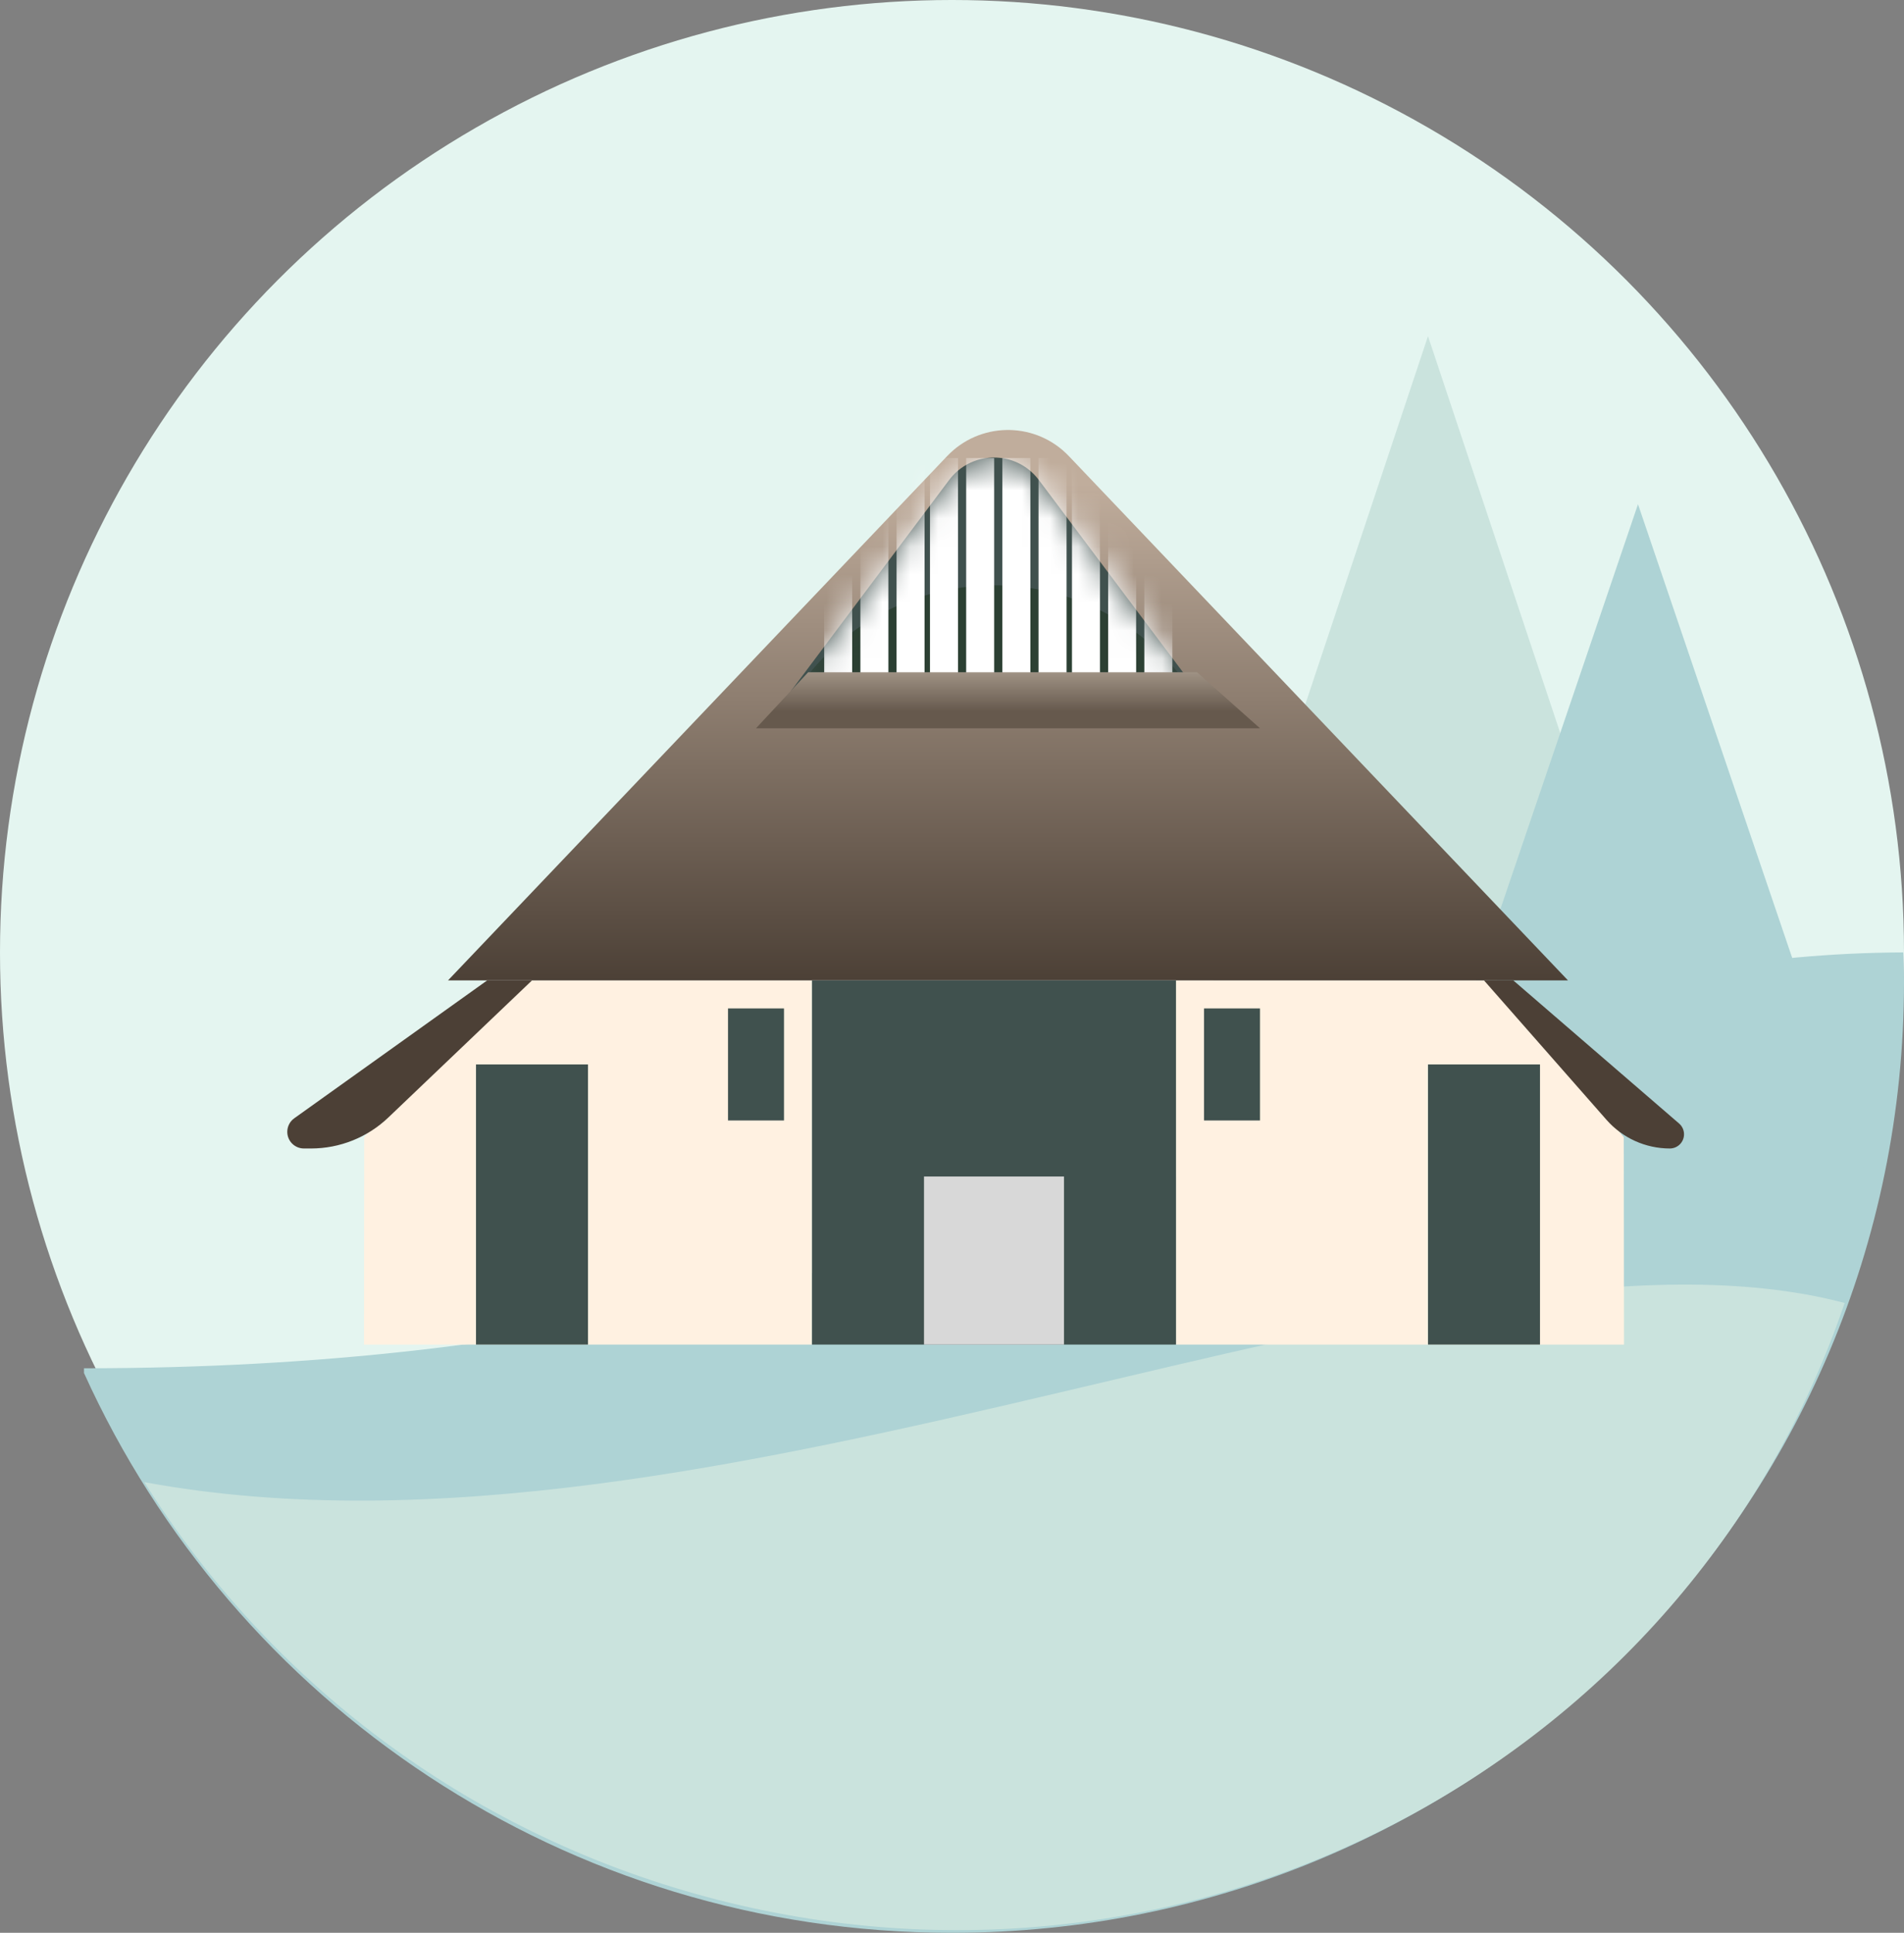 <?xml version="1.0" encoding="UTF-8"?>
<svg width="68px" height="69px" viewBox="0 0 68 69" version="1.1" xmlns="http://www.w3.org/2000/svg" xmlns:xlink="http://www.w3.org/1999/xlink">
    <rect x="0" y="0" width="68" height="69" fill="#808080" stroke="none"/>
    <!-- Generator: Sketch 59.1 (86144) - https://sketch.com -->
    <title>Haus und Garten Copy</title>
    <desc>Created with Sketch.</desc>
    <defs>
        <linearGradient x1="50%" y1="11.394%" x2="50%" y2="100%" id="linearGradient-1">
            <stop stop-color="#C0AD9C" offset="0%"></stop>
            <stop stop-color="#4C4036" offset="100%"></stop>
        </linearGradient>
        <path d="M9.1,2.133 L15,10 L15,10 L0,10 L5.9,2.133 C6.563,1.25 7.816,1.071 8.7,1.733 C8.852,1.847 8.986,1.982 9.1,2.133 Z" id="path-2"></path>
        <linearGradient x1="50%" y1="0%" x2="50%" y2="69.909%" id="linearGradient-4">
            <stop stop-color="#9F9284" offset="0%"></stop>
            <stop stop-color="#66594D" offset="100%"></stop>
        </linearGradient>
    </defs>
    <g id="Symbols" stroke="none" stroke-width="1" fill="none" fill-rule="evenodd">
        <g id="Haus-und-Garten">
            <g id="Haus-und-Garten-Copy">
                <circle id="Oval" fill="#E4F5F0" cx="34" cy="34" r="34"></circle>
                <path d="M3,49.016 C8.334,60.797 20.201,69 33.995,69 C52.775,69 68,53.803 68,35.056 C68,34.702 67.984,34.352 67.973,34 C46.945,34.096 37.409,48.846 3,48.846 L3,49.016 Z" id="Shape" fill="#AED3D5"></path>
                <polygon id="Triangle-Copy-16" fill="#CAE3DD" points="51 12 61 42 41 42"></polygon>
                <polygon id="Triangle-Copy-17" fill="#AED3D5" points="58.5 18 67 43 50 43"></polygon>
                <path d="M62.84,38.61 C47.969,38.681 26.65,58.854 5.84,60.506 C11.902,66.139 20.073,69.61 29.085,69.61 C47.027,69.61 61.698,55.917 62.84,38.61 Z" id="Shape" fill="#CAE3DD" transform="translate(34.34, 54.11) rotate(15) translate(-34.34, -54.11) "></path>
                <g id="Group-12" transform="translate(9, 14)">
                    <polygon id="Rectangle-Copy-27" fill="#FFF1E1" points="4.008 26.599 8.542 21 20 21 20 34 4 34"></polygon>
                    <polygon id="Rectangle-Copy-28" fill="#FFF1E1" transform="translate(41, 27.5) scale(-1, 1) translate(-41, -27.5) " points="33.008 26.599 37.542 21 49 21 49 34 33 34"></polygon>
                    <path d="M29.172,2.281 L47,21 L47,21 L7,21 L24.828,2.281 C25.97,1.081 27.869,1.035 29.069,2.178 C29.104,2.211 29.139,2.246 29.172,2.281 Z" id="Triangle-Copy-14" fill="url(#linearGradient-1)"></path>
                    <path d="M10,21 L4.869,25.894 C4.125,26.604 3.136,27 2.108,27 L1.855,27 C1.526,27 1.26,26.734 1.26,26.406 C1.26,26.214 1.353,26.033 1.509,25.922 L8.399,21 L8.399,21 L10,21 Z" id="Path-5-Copy" fill="#4C4036"></path>
                    <rect id="Rectangle-Copy-29" fill="#40514E" x="20" y="21" width="13" height="13"></rect>
                    <rect id="Rectangle-Copy-30" fill="#D8D8D8" x="24" y="28" width="5" height="6"></rect>
                    <rect id="Rectangle-Copy-31" fill="#40514E" x="8" y="24" width="4" height="10"></rect>
                    <rect id="Rectangle-Copy-32" fill="#40514E" x="42" y="24" width="4" height="10"></rect>
                    <g id="Rectangle-+-Rectangle-Copy-13-+-Rectangle-Copy-5-+-Rectangle-Copy-6-+-Rectangle-Copy-7-+-Rectangle-Copy-10-+-Rectangle-Copy-8-+-Rectangle-Copy-11-+-Rectangle-Copy-9-+-Rectangle-Copy-12-Mask-Copy" transform="translate(19, 1)">
                        <mask id="mask-3" fill="white">
                            <use xlink:href="#path-2"></use>
                        </mask>
                        <use id="Mask" fill="#40514E" xlink:href="#path-2"></use>
                        <g mask="url(#mask-3)">
                            <g transform="translate(0.938, 1)">
                                <path d="M13.125,8 L13.125,8 L13.125,8 L0,8 C2.973,4.376 8.321,3.848 11.946,6.821 C12.377,7.174 12.772,7.569 13.125,8 Z" id="Mask" fill="#2C4033"></path>
                                <rect id="Rectangle" fill="#FFFFFF" x="1.79" y="2.462" width="1" height="6.242"></rect>
                                <rect id="Rectangle-Copy-13" fill="#FFFFFF" x="0.497" y="2.462" width="1" height="6.242"></rect>
                                <rect id="Rectangle-Copy-5" fill="#FFFFFF" x="4.276" y="0.352" width="1" height="8.44"></rect>
                                <rect id="Rectangle-Copy-6" fill="#FFFFFF" x="9.347" y="0.352" width="1" height="8.44"></rect>
                                <rect id="Rectangle-Copy-7" fill="#FFFFFF" x="6.861" y="0.352" width="1" height="8.44"></rect>
                                <rect id="Rectangle-Copy-10" fill="#FFFFFF" x="11.932" y="0.352" width="1" height="8.44"></rect>
                                <rect id="Rectangle-Copy-8" fill="#FFFFFF" x="3.082" y="0.352" width="1" height="8.44"></rect>
                                <rect id="Rectangle-Copy-11" fill="#FFFFFF" x="8.153" y="0.352" width="1" height="8.44"></rect>
                                <rect id="Rectangle-Copy-9" fill="#FFFFFF" x="5.568" y="0.352" width="1" height="8.44"></rect>
                                <rect id="Rectangle-Copy-12" fill="#FFFFFF" x="10.639" y="0.352" width="1" height="8.44"></rect>
                            </g>
                        </g>
                    </g>
                    <path d="M44,21 L45.047,21 L50.968,26.109 C51.18,26.292 51.203,26.612 51.021,26.824 C50.924,26.936 50.784,27 50.637,27 C49.77,27 48.946,26.627 48.374,25.976 L44,21 L44,21 Z" id="Path-6-Copy" fill="#4C4036"></path>
                    <rect id="Rectangle-Copy-33" fill="#40514E" x="17" y="22" width="2" height="4"></rect>
                    <rect id="Rectangle-Copy-34" fill="#40514E" x="34" y="22" width="2" height="4"></rect>
                    <polygon id="Path-Copy-5" fill="url(#linearGradient-4)" points="19.862 10 18 12 36 12 33.751 10"></polygon>
                </g>
            </g>
        </g>
    </g>
</svg>